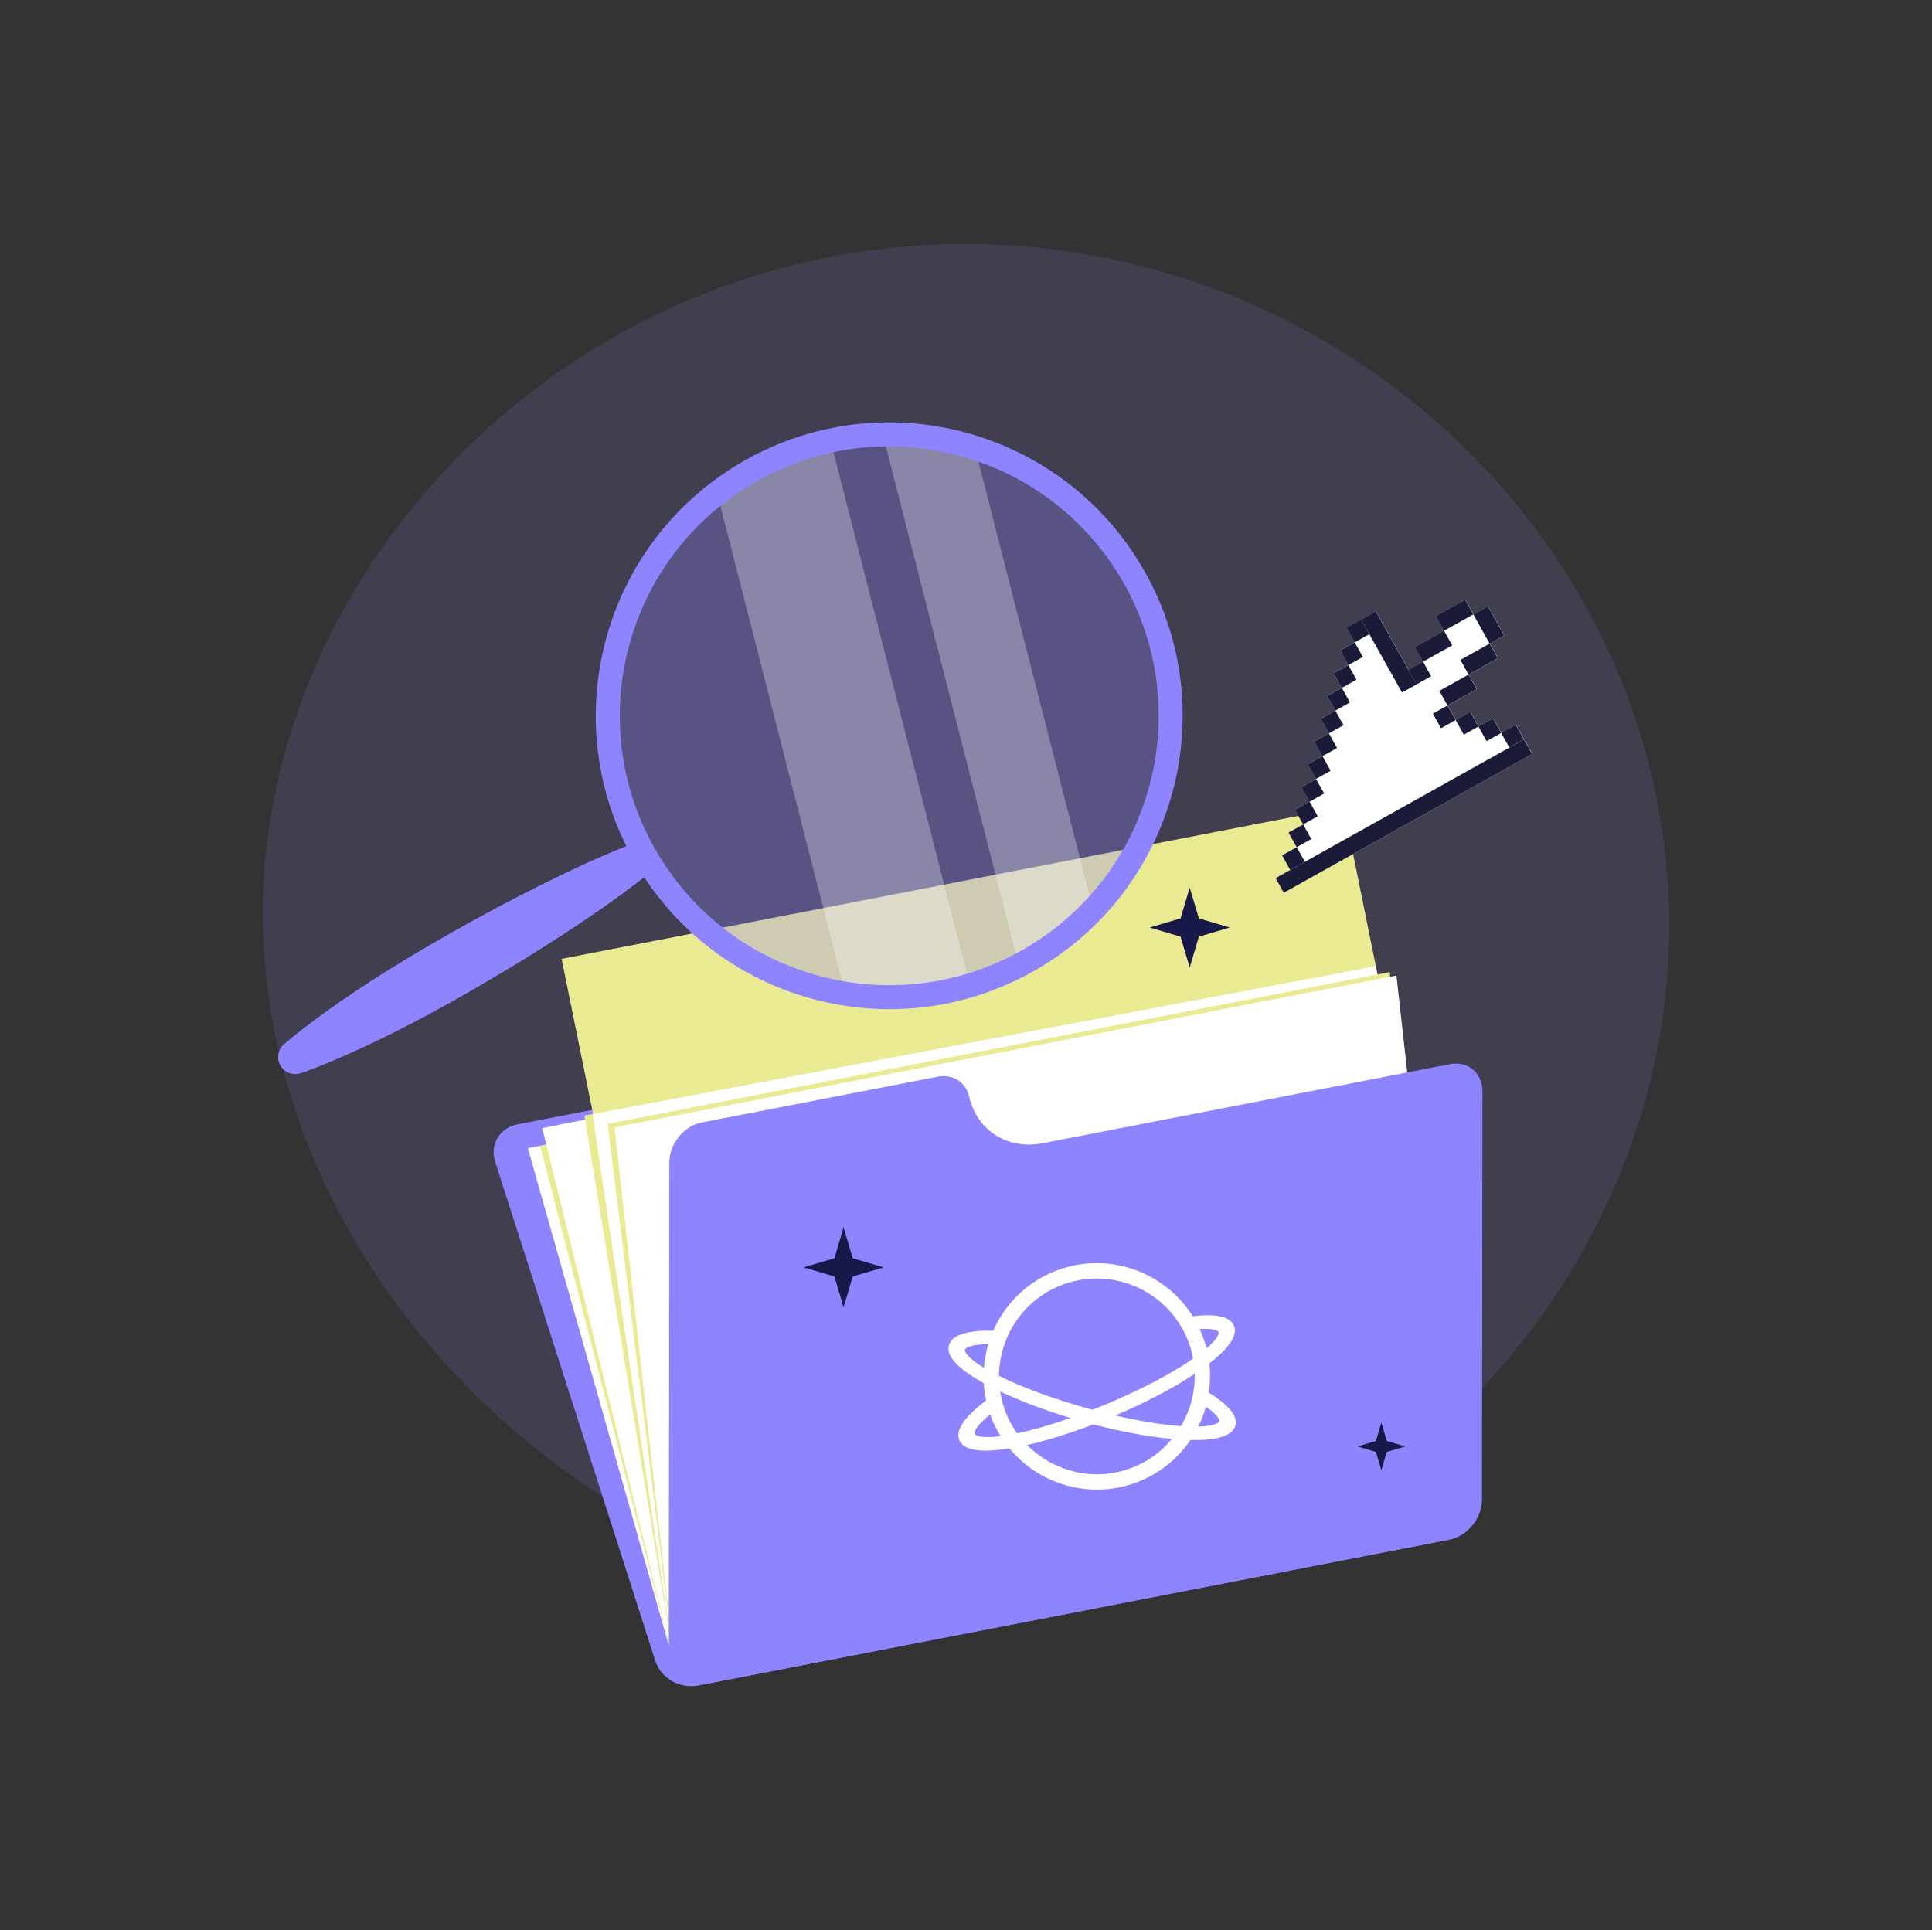 <?xml version="1.0" encoding="UTF-8"?>
<svg id="Zoom" xmlns="http://www.w3.org/2000/svg" viewBox="0 0 397.13 396.85">
  <rect x="0" y="0" width="397.13" height="396.85" fill="#333333" stroke="none"/>
  <defs>
    <style>
      .cls-1 {
        fill: #eaea92;
      }

      .cls-2, .cls-3, .cls-4 {
        fill: #8f84ff;
      }

      .cls-2, .cls-5 {
        opacity: .3;
      }

      .cls-6, .cls-5 {
        fill: #fff;
      }

      .cls-3 {
        opacity: .14;
      }

      .cls-7 {
        fill: #181849;
      }

      .cls-8 {
        fill: #1a1b38;
      }
    </style>
  </defs>
  <path class="cls-4" d="M129.55,173.68c-6.44,2.53-12.65,5.45-18.79,8.51-6.13,3.06-12.16,6.31-18.12,9.68-5.96,3.37-11.83,6.88-17.56,10.64-2.87,1.87-5.7,3.82-8.49,5.83-2.79,2.02-5.54,4.09-8.18,6.36-1.46,1.25-1.62,3.44-.37,4.9.95,1.11,2.47,1.47,3.78,1.02,3.29-1.14,6.47-2.48,9.62-3.87,3.14-1.4,6.25-2.86,9.31-4.4,6.13-3.06,12.13-6.36,18.04-9.82,5.91-3.45,11.75-7.02,17.48-10.78,5.73-3.76,11.39-7.66,16.81-11.95,1.55-1.22,1.81-3.47.59-5.02-1-1.26-2.68-1.67-4.11-1.11Z"/>
  <path class="cls-3" d="M194.07,50.23c74.01-2.19,138.12,51.52,147.8,121.98,10.59,77.04-47.69,146.36-119.41,157.46-89.2,13.81-175.73-66.08-167.96-152.75,5.85-65.3,64.33-124.47,139.57-126.69Z"/>
  <path class="cls-8" d="M90.67,198.68c.14.05.25.11.35.19.1.02.2.04.3.06.46.09.46.85,0,.93-.1.02-.2.04-.3.06-.1.08-.21.14-.35.19-.46.16-.93-.25-.93-.71,0-.46.47-.87.93-.71Z"/>
  <path class="cls-4" d="M162.94,225.43h0c-1.62-2.75-4.97-4.27-8.07-3.67l-48.48,9.41c-3.68.71-5.75,4.14-4.62,7.64l32.93,102.68c1.12,3.51,5.02,5.77,8.7,5.06l153.84-29.87c3.68-.71,5.75-4.14,4.62-7.64l-27.66-86.24c-1.12-3.51-5.02-5.77-8.7-5.06l-83.71,16.25c-7.25,1.41-15.06-2.14-18.85-8.56Z"/>
  <polygon class="cls-6" points="299.39 311.24 138.65 342.45 108.5 236.07 269.23 204.87 299.39 311.24"/>
  <polygon class="cls-1" points="299.39 311.24 138.65 342.45 111.03 235.58 269.23 204.87 299.39 311.24"/>
  <polygon class="cls-6" points="299.39 311.24 138.65 342.45 111.46 231.94 272.2 200.73 299.39 311.24"/>
  <polygon class="cls-6" points="299.39 311.24 138.65 342.45 114.8 231.29 272.2 200.73 299.39 311.24"/>
  <polygon class="cls-1" points="299.39 280.37 138.65 311.57 115.44 197.14 276.18 165.94 299.39 280.37"/>
  <polygon class="cls-1" points="299.39 311.24 138.65 342.45 120.12 229.37 279.82 198.36 299.39 311.24"/>
  <polygon class="cls-6" points="300.96 307.85 138.65 342.45 121.79 229.06 282.81 198.64 300.96 307.85"/>
  <polygon class="cls-1" points="299.39 311.24 138.65 342.45 124.91 231.07 285.65 199.87 299.39 311.24"/>
  <polygon class="cls-6" points="299.39 311.24 138.65 342.45 126.31 231.78 287.04 200.57 299.39 311.24"/>
  <path class="cls-4" d="M199.21,225.47h0c-.69-3-3.38-4.71-6.48-4.1l-48.48,9.41c-3.68.71-6.66,4.39-6.67,8.21l-.11,101.8c0,3.82,2.97,6.33,6.65,5.62l153.84-29.87c3.68-.71,6.66-4.39,6.67-8.21l.09-83.92c0-3.82-2.97-6.33-6.65-5.62l-83.71,16.25c-7.25,1.41-13.53-2.57-15.15-9.58Z"/>
  <path class="cls-2" d="M153.88,195.95c26.94,15.96,61.72,7.06,77.68-19.88,15.96-26.94,7.06-61.72-19.88-77.68-26.94-15.96-61.72-7.07-77.68,19.87-15.96,26.94-7.06,61.72,19.88,77.68Z"/>
  <path class="cls-5" d="M181.76,90.48l27.36,106.91c.76-.4,1.52-.82,2.26-1.25,4.76-2.77,9.13-6.25,12.98-10.41h0s-23.63-92.34-23.63-92.34c-6.21-2.08-12.62-3.03-18.97-2.91Z"/>
  <path class="cls-5" d="M147.71,102.6l25.72,100.51c8.64,1.45,17.42.84,25.66-1.64l-28.09-109.76c-8.42,1.78-16.41,5.47-23.3,10.89Z"/>
  <path class="cls-4" d="M212.83,199.46c-28.88,16.6-65.74,6.64-82.34-22.24-16.6-28.88-6.64-65.74,22.24-82.34,28.88-16.6,65.74-6.64,82.34,22.24,16.6,28.88,6.64,65.75-22.23,82.34ZM210.38,195.19c26.52-15.24,35.66-49.09,20.42-75.62-15.24-26.51-49.09-35.66-75.61-20.42-26.52,15.24-35.66,49.09-20.42,75.61,15.24,26.52,49.09,35.67,75.61,20.43Z"/>
  <path class="cls-4" d="M133.07,179.81c-5.43,4.3-11.08,8.19-16.81,11.95-5.74,3.76-11.58,7.33-17.49,10.78-.95.56-1.91,1.11-2.87,1.66-4.98,2.86-10.02,5.59-15.17,8.16-3.06,1.54-6.17,3-9.31,4.4-3.15,1.39-6.33,2.73-9.62,3.87-1.3.45-2.82.09-3.77-1.02-1.25-1.46-1.08-3.65.37-4.9,2.65-2.27,5.4-4.34,8.19-6.36,2.79-2.01,5.61-3.96,8.48-5.83,5.74-3.76,11.61-7.28,17.57-10.65,1.23-.69,2.46-1.38,3.7-2.07,4.75-2.63,9.55-5.18,14.42-7.61,6.13-3.06,12.34-5.98,18.78-8.51,1.43-.56,3.12-.15,4.11,1.11,1.23,1.55.97,3.8-.58,5.02Z"/>
  <path class="cls-6" d="M278.46,132.05l-3,1.68,1.68,3-3,1.68,1.68,3-3,1.68,1.68,3-3,1.68,1.68,3-3,1.68,1.68,3-3,1.68,1.68,3-3,1.68,1.68,3-3,1.68,1.68,3-3,1.68,1.68,3-3,1.68,1.68,3-3,1.68,1.68,3,51.04-28.52-1.68-3-1.68-3-3,1.68-1.68-3-3,1.68-1.68-3-3,1.68-1.68-3,6.01-3.36-1.68-3,6.01-3.36-1.68-3,3-1.68-3.35-6-3,1.68-1.68-3-6.01,3.36,1.68,3-6.01,3.36,1.68,3-3,1.68-6.71-12.01-3,1.68-3,1.68,1.68,3Z"/>
  <rect class="cls-8" x="259.33" y="166.05" width="58.47" height="3.44" transform="translate(-45.17 162.06) rotate(-29.19)"/>
  <rect class="cls-8" x="264.16" y="174.79" width="3.44" height="3.44" transform="translate(-52.32 152.1) rotate(-29.19)"/>
  <rect class="cls-8" x="265.48" y="170.11" width="3.44" height="3.44" transform="translate(-49.87 152.15) rotate(-29.19)"/>
  <rect class="cls-8" x="266.81" y="165.43" width="3.44" height="3.44" transform="translate(-47.42 152.2) rotate(-29.19)"/>
  <rect class="cls-8" x="268.13" y="160.75" width="3.44" height="3.44" transform="translate(-44.97 152.26) rotate(-29.19)"/>
  <rect class="cls-8" x="269.46" y="156.07" width="3.44" height="3.44" transform="translate(-42.52 152.31) rotate(-29.19)"/>
  <rect class="cls-8" x="270.78" y="151.39" width="3.44" height="3.44" transform="translate(-40.07 152.36) rotate(-29.19)"/>
  <rect class="cls-8" x="272.11" y="146.71" width="3.44" height="3.44" transform="translate(-37.62 152.41) rotate(-29.19)"/>
  <rect class="cls-8" x="273.43" y="142.03" width="3.44" height="3.44" transform="translate(-35.16 152.46) rotate(-29.19)"/>
  <rect class="cls-8" x="274.76" y="137.35" width="3.44" height="3.44" transform="translate(-32.71 152.52) rotate(-29.19)"/>
  <rect class="cls-8" x="276.08" y="132.67" width="3.44" height="3.44" transform="translate(-30.26 152.57) rotate(-29.19)"/>
  <rect class="cls-8" x="277.41" y="127.99" width="3.44" height="3.44" transform="translate(-27.81 152.62) rotate(-29.19)"/>
  <rect class="cls-8" x="283.77" y="125.44" width="3.44" height="17.19" transform="translate(-29.11 156.27) rotate(-29.19)"/>
  <rect class="cls-8" x="290.12" y="136.64" width="3.44" height="3.44" transform="translate(-30.42 159.92) rotate(-29.19)"/>
  <rect class="cls-8" x="295.15" y="145.65" width="3.44" height="3.44" transform="translate(-34.17 163.52) rotate(-29.19)"/>
  <rect class="cls-8" x="296.26" y="140.13" width="6.88" height="3.44" transform="translate(-31.12 164.2) rotate(-29.19)"/>
  <rect class="cls-8" x="300.59" y="133.77" width="6.88" height="3.44" transform="translate(-27.47 165.5) rotate(-29.19)"/>
  <rect class="cls-8" x="304.3" y="125.04" width="3.44" height="6.88" transform="translate(-23.79 165.58) rotate(-29.19)"/>
  <rect class="cls-8" x="291.23" y="131.13" width="6.88" height="3.44" transform="translate(-27.37 160.6) rotate(-29.19)"/>
  <rect class="cls-8" x="295.56" y="124.77" width="6.88" height="3.44" transform="translate(-23.72 161.9) rotate(-29.19)"/>
  <rect class="cls-8" x="299.83" y="146.97" width="3.44" height="3.44" transform="translate(-34.22 165.97) rotate(-29.19)"/>
  <rect class="cls-8" x="304.51" y="148.3" width="3.44" height="3.44" transform="translate(-34.27 168.42) rotate(-29.19)"/>
  <rect class="cls-8" x="309.19" y="149.62" width="3.44" height="3.44" transform="translate(-34.33 170.87) rotate(-29.19)"/>
  <polygon class="cls-7" points="173.4 252.35 171.52 258.69 165.18 260.57 171.52 262.45 173.4 268.79 175.28 262.45 181.62 260.57 175.28 258.69 173.4 252.35"/>
  <polygon class="cls-7" points="283.94 292.49 282.82 296.27 279.05 297.39 282.82 298.51 283.94 302.28 285.06 298.51 288.84 297.39 285.06 296.27 283.94 292.49"/>
  <polygon class="cls-7" points="244.55 182.48 242.67 188.82 236.33 190.7 242.67 192.58 244.55 198.92 246.43 192.58 252.77 190.7 246.43 188.82 244.55 182.48"/>
  <path class="cls-6" d="M222.84,291.45c.62.17,1.24.34,1.85.5-6.22,2.4-12.01,4.07-16.61,4.88-5.54.98-9.34.71-10.07-1.05-.72-1.73,1.57-4.54,6.04-7.74.07.37.13.76.23,1.13-3.52,2.54-5.25,4.66-4.7,5.96.55,1.32,3.47,1.51,7.85.77,4.11-.7,9.5-2.23,15.42-4.45Z"/>
  <path class="cls-6" d="M247.13,280.34c-4.49,3.29-11.25,6.99-19.08,10.26-.52.22-1.04.43-1.56.64-.61-.15-1.23-.32-1.85-.48.98-.38,1.98-.79,2.98-1.2,8.13-3.39,15.07-7.18,19.31-10.34,3.21-2.39,4.88-4.43,4.36-5.67-.51-1.22-3.06-1.48-6.92-.91-.19-.32-.39-.64-.6-.95,5-.77,8.4-.43,9.08,1.21.7,1.67-1.53,4.38-5.72,7.45Z"/>
  <path class="cls-6" d="M253.1,292.89c-.49,1.74-3.92,2.49-9.11,2.3-5.1-.19-11.91-1.29-19.31-3.23-.61-.16-1.23-.33-1.85-.5-.06-.02-.12-.03-.18-.05-7.81-2.19-14.68-4.89-19.52-7.5-4.95-2.67-7.77-5.24-7.25-7.07.51-1.8,4.05-2.59,9.54-2.32-.17.33-.37.68-.52,1.03-4.33-.19-7,.4-7.39,1.76-.39,1.38,1.79,3.34,5.68,5.47,4.62,2.53,11.67,5.28,19.76,7.55.56.16,1.11.31,1.66.46.62.17,1.24.33,1.85.48,7.1,1.79,13.5,2.8,18.05,2.93,4,.12,6.57-.45,6.94-1.74.36-1.28-1.48-3.06-4.86-5.01.05-.37.09-.74.12-1.11,4.4,2.49,6.85,4.87,6.37,6.58Z"/>
  <path class="cls-6" d="M232.63,304.23c-11.71,3.96-24.46-2.36-28.41-14.07-3.95-11.71,2.36-24.46,14.07-28.41,11.71-3.96,24.46,2.36,28.41,14.07,3.95,11.71-2.36,24.46-14.07,28.41ZM218.74,263.1c-10.97,3.7-16.88,15.64-13.17,26.61,3.7,10.97,15.64,16.88,26.6,13.17,10.97-3.7,16.88-15.64,13.17-26.61-3.7-10.97-15.64-16.88-26.6-13.17Z"/>
  <path class="cls-6" d="M248.48,286.34c.29-1.97.33-3.99.1-6.02,4.16-3.22,5.87-5.83,5.06-7.76-.77-1.86-3.62-2.5-8.47-1.94-5.59-8.92-16.77-13.2-27.17-9.69-6.43,2.17-11.29,6.9-13.84,12.67-5.46-.11-8.52.9-9.11,2.99-.62,2.19,1.8,4.81,7.16,7.78.07,1.19.23,2.39.49,3.58-4.5,3.38-6.36,6.12-5.5,8.16.87,2.08,4.33,2.65,10.29,1.68,5.97,7.23,16.01,10.42,25.41,7.25,5-1.69,9.05-4.92,11.8-8.98,2.85.06,5.06-.17,6.61-.69,1.46-.49,2.34-1.25,2.62-2.25.54-1.94-1.29-4.21-5.45-6.78ZM206.39,289.43c-.37-1.11-.62-2.22-.8-3.34,4.12,1.95,9.09,3.83,14.46,5.45-3.99,1.4-7.77,2.49-10.97,3.16-1.13-1.57-2.05-3.34-2.7-5.26ZM242.76,293.22c-3.78-.26-8.45-1.02-13.52-2.19,6.28-2.67,11.96-5.65,16.33-8.56.1,3.82-.92,7.54-2.82,10.75ZM250.48,273.88c.15.35-.26,1.46-2.47,3.36-.15-.57-.31-1.14-.5-1.7-.27-.79-.57-1.55-.91-2.29,2.73-.18,3.74.29,3.88.62ZM219.02,263.92c10.51-3.55,21.96,2.11,25.51,12.63.31.93.53,1.87.7,2.81-4.39,3.05-10.83,6.43-17.96,9.4-.88.37-1.79.73-2.7,1.09-.46-.12-.91-.25-1.37-.38-6.82-1.91-13.19-4.27-17.85-6.58.05-8.36,5.32-16.16,13.67-18.98ZM198.35,277.52c.13-.45,1.31-1.13,4.8-1.16-.47,1.57-.78,3.19-.91,4.85-3.29-1.99-4.01-3.26-3.89-3.69ZM200.37,294.8c-.18-.44.34-1.73,3.16-3.98.57,1.59,1.29,3.08,2.15,4.46-3.79.48-5.15-.07-5.32-.48ZM231.89,302.06c-7.53,2.54-15.53.34-20.77-4.97,2.79-.63,5.82-1.5,9.01-2.57,1.5-.51,3.04-1.06,4.6-1.66,5.84,1.52,11.44,2.55,16.17,2.98-2.3,2.78-5.36,4.99-9.02,6.22ZM250.63,292.2c-.11.38-1.18,1.02-4.32,1.11.65-1.31,1.17-2.67,1.56-4.08,2.34,1.59,2.86,2.61,2.76,2.97Z"/>
</svg>